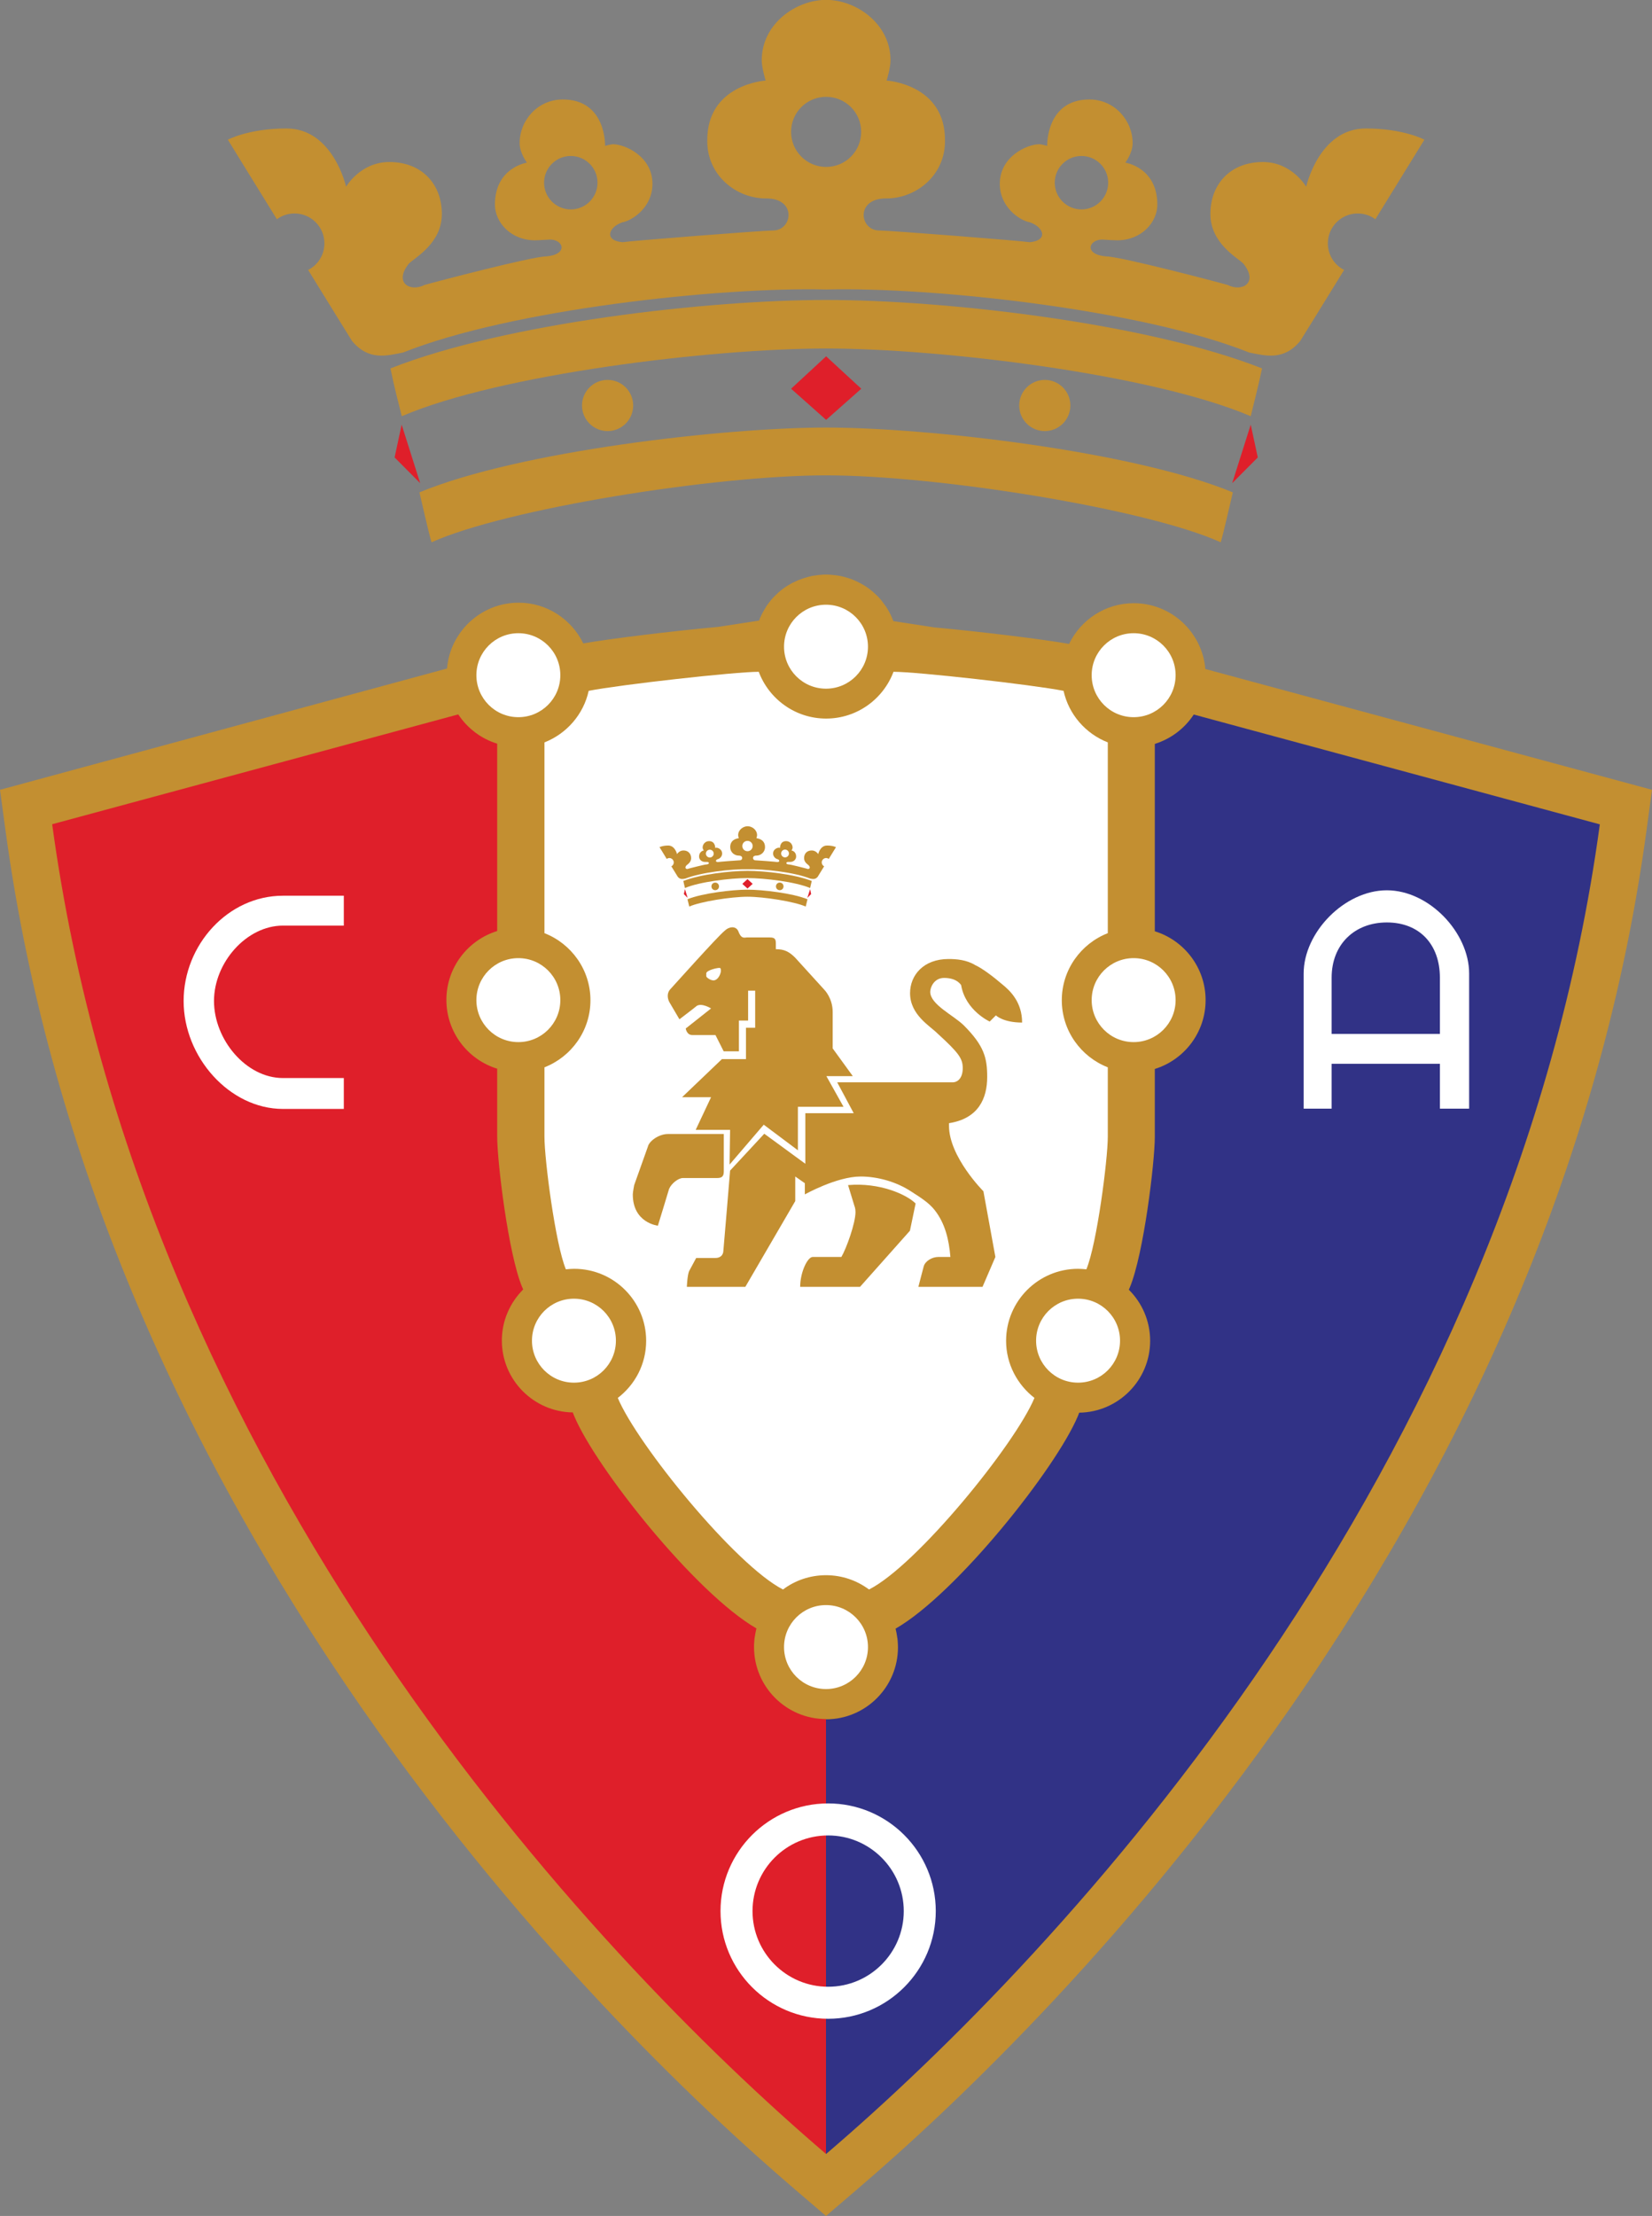 <?xml version="1.0" encoding="UTF-8"?>
<svg id="Layer_2" data-name="Layer 2" xmlns="http://www.w3.org/2000/svg" viewBox="0 0 131.08 175.75">
  <rect x="0" y="0" width="131.08" height="175.75" fill="#808080" stroke="none"/>
  <defs>
    <style>
      .cls-1 {
        fill: #313286;
      }

      .cls-1, .cls-2, .cls-3, .cls-4 {
        fill-rule: evenodd;
        stroke-width: 0px;
      }

      .cls-2 {
        fill: #df1f2a;
      }

      .cls-3 {
        fill: #fff;
      }

      .cls-4 {
        fill: #c38f31;
      }
    </style>
  </defs>
  <g id="Layer_1-2" data-name="Layer 1">
    <g>
      <path class="cls-4" d="m50.24,32.16c0,1.12-.91,2.03-2.03,2.03s-2.03-.91-2.03-2.03.91-2.03,2.03-2.03,2.03.91,2.03,2.03h0Z"/>
      <polygon class="cls-2" points="31.87 33.68 31.31 36.28 33.34 38.32 31.87 33.68 31.87 33.68"/>
      <path class="cls-4" d="m108.37,10.19c-3.71,0-4.73,4.62-4.73,4.62,0,0-1.13-1.96-3.43-1.96-2.62,0-4.17,1.79-4.17,4.12s2.14,3.46,2.61,3.93c1.23,1.52-.08,2.29-1.24,1.7-.79-.23-8.53-2.26-9.61-2.26-1.82-.14-1.43-1.34-.34-1.34.5.03.9.06,1.18.06,1.94,0,3.19-1.44,3.19-2.83,0-2.96-2.54-3.33-2.54-3.33,0,0,.58-.75.58-1.55,0-1.79-1.43-3.46-3.43-3.46-3.46,0-3.35,3.68-3.35,3.68,0,0-.47-.13-.62-.13-.96,0-3.14.96-3.14,3.14,0,1.86,1.59,2.91,2.38,3.05,1.1.37,1.5,1.44,0,1.58-.68-.11-11.13-.93-11.95-.93-1.56,0-1.91-2.56.56-2.54,2.39,0,4.66-1.84,4.66-4.53.08-4.54-4.63-4.82-4.63-4.82,0,0,.31-1,.31-1.6,0-2.92-2.74-4.8-5.11-4.8s-5.11,1.88-5.11,4.8c0,.59.31,1.6.31,1.6,0,0-4.7.28-4.63,4.82,0,2.68,2.27,4.53,4.66,4.53,2.47-.02,2.11,2.54.56,2.54-.82,0-11.27.82-11.95.93-1.5-.14-1.1-1.21,0-1.58.79-.14,2.38-1.19,2.38-3.05,0-2.18-2.18-3.14-3.14-3.14-.15,0-.62.13-.62.13,0,0,.11-3.68-3.35-3.68-2.01,0-3.43,1.67-3.43,3.46,0,.79.58,1.55.58,1.55,0,0-2.54.38-2.54,3.33,0,1.39,1.25,2.83,3.19,2.83.28,0,.68-.04,1.18-.06,1.09,0,1.47,1.2-.34,1.34-1.07,0-8.82,2.03-9.61,2.26-1.16.59-2.47-.18-1.24-1.7.47-.47,2.61-1.6,2.61-3.93s-1.55-4.12-4.17-4.12c-2.3,0-3.43,1.96-3.43,1.96,0,0-1.02-4.62-4.73-4.62-3.01,0-4.65.89-4.65.89,0,0,1.81,2.95,3.89,6.31.39-.29.87-.46,1.4-.46,1.31,0,2.37,1.06,2.37,2.37,0,.92-.52,1.72-1.29,2.11,1.78,2.89,3.29,5.33,3.48,5.63,1.34,1.61,2.79,1.16,4.05.92,8.56-3.42,25.09-5.21,33.57-5,8.48-.21,25.01,1.58,33.57,5,1.26.24,2.72.69,4.05-.92.19-.3,1.7-2.74,3.48-5.63-.77-.39-1.29-1.19-1.29-2.11,0-1.31,1.06-2.37,2.37-2.37.52,0,1.01.17,1.4.46,2.07-3.36,3.89-6.31,3.89-6.31,0,0-1.64-.89-4.65-.89h0Zm-63.08,6.42c-1.17,0-2.12-.95-2.12-2.12s.95-2.12,2.12-2.12,2.12.95,2.12,2.12-.95,2.12-2.12,2.12h0Zm20.26-3.37c-1.53,0-2.78-1.24-2.78-2.78s1.24-2.78,2.78-2.78,2.78,1.24,2.78,2.78-1.24,2.78-2.78,2.78h0Zm18.14,1.25c0-1.17.95-2.12,2.12-2.12s2.12.95,2.12,2.12-.95,2.12-2.12,2.12-2.12-.95-2.12-2.12h0Z"/>
      <path class="cls-4" d="m65.55,23.79c9.44,0,25.45,1.82,34.59,5.43-.34,1.58-.58,2.47-.9,3.79-7.8-3.33-24.53-5.37-33.68-5.37s-25.88,2.03-33.68,5.37c-.33-1.32-.57-2.2-.9-3.79,9.13-3.61,25.15-5.43,34.59-5.43h0Z"/>
      <path class="cls-4" d="m65.55,33.91c8.08,0,24.36,1.87,32.27,5.14-.26,1.07-.68,3-.96,3.96-5.88-2.66-22.44-5.31-31.31-5.31s-25.43,2.66-31.31,5.31c-.28-.96-.7-2.89-.96-3.96,7.91-3.28,24.19-5.14,32.27-5.14h0Z"/>
      <path class="cls-4" d="m80.87,32.16c0,1.12.91,2.03,2.03,2.03s2.03-.91,2.03-2.03-.91-2.03-2.03-2.03-2.03.91-2.03,2.03h0Z"/>
      <polygon class="cls-2" points="99.24 33.68 99.8 36.28 97.77 38.32 99.24 33.68 99.24 33.68"/>
      <polygon class="cls-2" points="65.55 28.26 68.34 30.83 65.55 33.3 62.77 30.83 65.55 28.26 65.55 28.26"/>
      <path class="cls-4" d="m95.64,53.06c-.25-2.92-2.7-5.22-5.68-5.22-2.26,0-4.21,1.32-5.13,3.23-2.07-.37-7.16-.99-10.7-1.31l-3.25-.5s-.03-.09-.05-.14c-.03-.08-.08-.17-.11-.25-.03-.07-.06-.14-.1-.21-.04-.08-.09-.16-.13-.24-.04-.07-.08-.13-.12-.2-.05-.07-.09-.15-.15-.22-.05-.07-.1-.13-.15-.2-.05-.07-.1-.13-.15-.2-.1-.12-.2-.23-.31-.34-.05-.05-.1-.1-.15-.14-.07-.07-.14-.13-.22-.2-.06-.05-.12-.09-.17-.14-.08-.06-.15-.12-.23-.17-.06-.04-.12-.08-.18-.12-.09-.06-.18-.11-.27-.16-.05-.03-.11-.06-.16-.09-.15-.08-.29-.15-.44-.21-.03-.01-.06-.02-.09-.04-.13-.05-.26-.1-.39-.14-.06-.02-.11-.03-.17-.05-.11-.03-.22-.06-.34-.09-.06-.01-.12-.03-.19-.04-.12-.02-.24-.04-.36-.05-.06,0-.11-.02-.17-.02-.18-.02-.35-.03-.53-.03s-.36.01-.53.03c-.06,0-.11.01-.17.02-.12.02-.24.03-.36.05-.06.01-.12.02-.18.04-.11.03-.22.05-.34.09-.06.02-.11.03-.17.05-.13.04-.26.09-.39.14-.03.01-.06.02-.09.03-.15.07-.3.14-.45.21-.05.03-.11.06-.16.09-.09.05-.18.11-.27.16-.06.04-.12.08-.18.12-.08.06-.16.11-.23.17-.06.05-.12.09-.17.14-.08.06-.15.13-.22.2-.05.05-.1.09-.15.14-.11.11-.21.22-.31.34-.05.06-.1.13-.15.19-.05.07-.1.13-.15.2-.05.07-.1.14-.14.22-.04.07-.08.13-.12.2-.04.08-.09.15-.13.23-.04.07-.07.14-.1.21-.04.08-.08.16-.11.24-.02.05-.03.1-.05.14l-3.25.5c-3.54.32-8.63.94-10.7,1.31-.93-1.91-2.88-3.23-5.13-3.23-2.98,0-5.44,2.3-5.68,5.22L0,62.64l.44,3.25c3.14,23.12,12.2,45.88,26.94,67.64,13.44,19.85,28.16,33.67,35.74,40.15l2.42,2.07h0s2.42-2.07,2.42-2.07c7.58-6.47,22.3-20.3,35.74-40.15,14.74-21.77,23.8-44.53,26.94-67.64l.44-3.25-35.44-9.58h0Z"/>
      <path class="cls-1" d="m65.54,170.84c18.64-15.92,54.42-54,61.4-105.46-6.13-1.66-32.22-8.71-32.22-8.71-.72,1.1-1.81,1.93-3.09,2.33v14.86c2.33.72,4.03,2.89,4.03,5.46s-1.7,4.74-4.03,5.46v5.37c0,2.03-.88,9.3-1.98,11.95,0,.01-.04.09-.08.19,1.04,1.03,1.69,2.47,1.69,4.05,0,3.12-2.52,5.66-5.63,5.7l-.1.26c-1.72,4.12-9.64,14.1-14.47,16.87.05.2.09.4.12.61,0,.06.02.12.03.18,0,.07.02.14.02.22.01.15.02.31.02.47,0,3.15-2.56,5.71-5.71,5.71v34.5h0Z"/>
      <path class="cls-2" d="m65.54,136.34c-3.15,0-5.71-2.56-5.71-5.71,0-.16,0-.31.02-.47,0-.07.01-.14.02-.22,0-.06.02-.12.03-.18.03-.21.07-.41.12-.61-4.83-2.78-12.76-12.75-14.47-16.87l-.1-.26c-3.11-.04-5.63-2.58-5.63-5.7,0-1.58.65-3.01,1.69-4.05-.04-.11-.07-.18-.08-.19-1.1-2.65-1.98-9.93-1.98-11.95v-5.37c-2.33-.72-4.03-2.89-4.03-5.46s1.7-4.74,4.03-5.46v-14.86c-1.28-.39-2.37-1.23-3.09-2.32,0,0-26.09,7.05-32.22,8.71,6.98,51.46,42.76,89.54,61.4,105.46v-34.5h0Z"/>
      <path class="cls-3" d="m62.12,126.07c.95-.72,2.14-1.14,3.42-1.14s2.45.42,3.41,1.13h.01c3.78-1.91,11.58-11.5,13.12-15.19-1.36-1.05-2.25-2.69-2.25-4.53,0-3.15,2.56-5.71,5.71-5.71.22,0,.44.02.66.04.83-1.99,1.7-8.7,1.7-10.52v-5.5c-2.13-.83-3.65-2.9-3.65-5.32s1.52-4.49,3.65-5.32v-15.13c-1.76-.69-3.1-2.22-3.51-4.09-2.5-.49-11.6-1.51-13.49-1.51,0,0-.01.02-.02.02l.02-.03c-.81,2.17-2.9,3.72-5.35,3.72s-4.54-1.55-5.35-3.72l.02.03s-.01-.02-.02-.02c-1.89,0-10.99,1.02-13.49,1.51-.41,1.87-1.75,3.4-3.51,4.09v15.13c2.13.83,3.65,2.9,3.65,5.32s-1.52,4.49-3.65,5.32v5.5c0,1.83.87,8.53,1.7,10.52.22-.02.43-.04.66-.04,3.15,0,5.71,2.56,5.71,5.71,0,1.85-.88,3.48-2.25,4.53,1.54,3.69,9.34,13.28,13.12,15.2h0Z"/>
      <path class="cls-4" d="m57.05,70.3c0,.17-.13.3-.3.3s-.3-.13-.3-.3.13-.3.3-.3.3.13.3.3h0Z"/>
      <polygon class="cls-2" points="54.35 70.52 54.26 70.91 54.56 71.21 54.35 70.52 54.35 70.52"/>
      <path class="cls-4" d="m65.62,67.06c-.55,0-.7.68-.7.68,0,0-.17-.29-.51-.29-.39,0-.61.26-.61.61s.32.51.38.58c.18.22-.01.34-.18.25-.12-.03-1.26-.33-1.42-.33-.27-.02-.21-.2-.05-.2.07,0,.13,0,.17,0,.29,0,.47-.21.47-.42,0-.44-.37-.49-.37-.49,0,0,.09-.11.09-.23,0-.26-.21-.51-.51-.51-.51,0-.49.54-.49.54,0,0-.07-.02-.09-.02-.14,0-.46.14-.46.46,0,.27.23.43.35.45.16.05.22.21,0,.23-.1-.02-1.64-.14-1.76-.14-.23,0-.28-.38.08-.37.35,0,.69-.27.69-.67.01-.67-.68-.71-.68-.71,0,0,.05-.15.05-.24,0-.43-.4-.71-.75-.71s-.75.28-.75.71c0,.09.05.24.05.24,0,0-.69.04-.68.71,0,.4.33.67.69.67.36,0,.31.37.08.37-.12,0-1.66.12-1.76.14-.22-.02-.16-.18,0-.23.12-.02.35-.18.35-.45,0-.32-.32-.46-.46-.46-.02,0-.09.02-.09.02,0,0,.02-.54-.49-.54-.3,0-.51.25-.51.51,0,.12.09.23.09.23,0,0-.37.06-.37.49,0,.21.18.42.47.42.04,0,.1,0,.17,0,.16,0,.22.18-.05.2-.16,0-1.3.3-1.42.33-.17.09-.36-.03-.18-.25.07-.07.38-.24.38-.58s-.23-.61-.61-.61c-.34,0-.51.29-.51.29,0,0-.15-.68-.7-.68-.44,0-.69.13-.69.13,0,0,.27.43.57.93.06-.04.13-.07.21-.07.19,0,.35.16.35.35,0,.14-.08.25-.19.31.26.43.48.78.51.83.2.24.41.17.6.14,1.26-.5,3.7-.77,4.95-.74,1.25-.03,3.69.23,4.95.74.19.03.4.1.6-.14.03-.04.25-.4.51-.83-.11-.06-.19-.18-.19-.31,0-.19.16-.35.35-.35.08,0,.15.03.21.07.31-.5.57-.93.57-.93,0,0-.24-.13-.69-.13h0Zm-9.3.95c-.17,0-.31-.14-.31-.31s.14-.31.31-.31.31.14.31.31-.14.31-.31.31h0Zm2.99-.5c-.23,0-.41-.18-.41-.41s.18-.41.41-.41.41.18.41.41-.18.41-.41.41h0Zm2.67.18c0-.17.14-.31.31-.31s.31.14.31.31-.14.31-.31.31-.31-.14-.31-.31h0Z"/>
      <path class="cls-4" d="m59.31,69.07c1.39,0,3.75.27,5.1.8-.05.23-.09.36-.13.56-1.15-.49-3.62-.79-4.97-.79s-3.82.3-4.96.79c-.05-.19-.08-.33-.13-.56,1.35-.53,3.71-.8,5.1-.8h0Z"/>
      <path class="cls-4" d="m59.31,70.56c1.19,0,3.59.28,4.76.76-.04.16-.1.44-.14.58-.87-.39-3.31-.78-4.62-.78s-3.75.39-4.62.78c-.04-.14-.1-.43-.14-.58,1.17-.48,3.57-.76,4.76-.76h0Z"/>
      <path class="cls-4" d="m61.57,70.3c0,.17.13.3.3.3s.3-.13.3-.3-.13-.3-.3-.3-.3.13-.3.3h0Z"/>
      <polygon class="cls-2" points="64.28 70.52 64.36 70.91 64.06 71.21 64.28 70.52 64.28 70.52"/>
      <polygon class="cls-2" points="59.31 69.72 59.72 70.1 59.31 70.47 58.9 70.1 59.31 69.72 59.31 69.72"/>
      <path class="cls-4" d="m67.66,85.34l-1.59-2.19v-2.89c0-1.11-.67-1.77-.67-1.77,0,0-1.87-2.05-2.31-2.54-.48-.48-.87-.67-1.53-.67v-.45c0-.35-.08-.48-.48-.48h-1.84c-.27.04-.46.04-.66-.5-.2-.45-.76-.35-1.07-.04-.53.41-4.19,4.51-4.31,4.63-.29.29-.29.77,0,1.19.05.08.71,1.21.71,1.21,0,0,1.28-.97,1.37-1.06.41-.26,1.14.2,1.14.2l-2.01,1.59s.07.52.52.52h1.84l.65,1.29h1.21v-2.44h.73v-2.37h.56v2.94h-.73v2.49h-1.91l-3.16,3.02h2.3l-1.22,2.59h2.73s-.04,2.75-.04,2.75l2.71-3.16,2.71,2.03v-3.45h3.62l-1.36-2.43h2.09Zm-11.08-7.59c-.22,0-.54-.24-.54-.32v-.24c.03-.25.95-.46,1.09-.42.02.02.07.01.07.23,0,.18-.19.76-.62.76h0Z"/>
      <path class="cls-4" d="m57.44,89.94h-4.45c-.7,0-1.49.55-1.59,1.02-.1.27-1.08,3.03-1.08,3.03,0,0-.11.57-.11.74,0,2.27,1.99,2.48,1.99,2.48,0,0,.88-2.86.89-2.92.18-.42.72-.86,1.1-.86h2.71c.4,0,.53-.15.53-.53v-2.96h0Z"/>
      <path class="cls-4" d="m60.64,89.92l-2.71,2.92s-.51,6.19-.53,6.32c0,.43-.3.61-.61.61h-1.55s-.55,1.03-.57,1.06c-.14.38-.17,1.23-.17,1.23h4.64l3.96-6.8v-1.95l.76.53v.89s2.53-1.42,4.43-1.42c1.32,0,2.83.41,4.01,1.19.78.5,1.41.9,1.86,1.47.83,1.05,1.14,2.36,1.25,3.72h-.95c-.51,0-1.06.33-1.17.76-.05.17-.42,1.61-.42,1.61h5.09l1.02-2.37-.95-5.21s-2.73-2.73-2.73-5.19v-.21c2.36-.37,3.03-1.99,3.03-3.67,0-1.52-.25-2.47-1.84-4.07-.82-.82-2.68-1.66-2.68-2.68,0-.33.29-1.1,1.1-1.1.51,0,1.03.13,1.35.56.34,2.03,2.27,2.9,2.27,2.9l.49-.49s.57.57,2.08.57c0-1.63-.96-2.53-1.55-3.01-.73-.63-1.64-1.31-2.16-1.54-.7-.43-1.5-.49-2.13-.49-1.98,0-3.05,1.28-3.05,2.71,0,1.71,1.57,2.59,2.16,3.18,1.71,1.56,2.02,2,2.02,2.77,0,.72-.35,1.12-.81,1.12h-9.15l1.31,2.45h-3.84v4.01l-3.24-2.37h0Z"/>
      <path class="cls-4" d="m67.29,93.99c.03.09.51,1.67.51,1.67,0,0,.08.17.08.47,0,.88-.72,2.88-1.12,3.56h-2.27c-.43,0-1,1.24-1,2.37h4.75l3.96-4.45s.44-2.11.45-2.16c-.72-.72-2.86-1.68-5.36-1.46h0Z"/>
      <path class="cls-3" d="m44.46,53.55c0,1.84-1.49,3.33-3.33,3.33s-3.33-1.49-3.33-3.33,1.49-3.33,3.33-3.33,3.33,1.49,3.33,3.33h0Z"/>
      <path class="cls-3" d="m44.46,79.32c0,1.84-1.49,3.33-3.33,3.33s-3.33-1.49-3.33-3.33,1.49-3.33,3.33-3.33,3.33,1.49,3.33,3.33h0Z"/>
      <path class="cls-3" d="m48.87,106.33c0,1.84-1.49,3.33-3.33,3.33s-3.33-1.49-3.33-3.33,1.49-3.33,3.33-3.33,3.33,1.49,3.33,3.33h0Z"/>
      <path class="cls-3" d="m86.62,53.55c0,1.84,1.49,3.33,3.33,3.33s3.33-1.49,3.33-3.33-1.49-3.33-3.33-3.33-3.33,1.49-3.33,3.33h0Z"/>
      <path class="cls-3" d="m62.21,51.29c0,1.84,1.49,3.33,3.33,3.33s3.33-1.49,3.33-3.33-1.49-3.33-3.33-3.33-3.33,1.49-3.33,3.33h0Z"/>
      <path class="cls-3" d="m62.21,130.63c0,1.84,1.49,3.33,3.33,3.33s3.33-1.49,3.33-3.33-1.49-3.33-3.33-3.33-3.33,1.49-3.33,3.33h0Z"/>
      <path class="cls-3" d="m86.62,79.32c0,1.84,1.49,3.33,3.33,3.33s3.33-1.49,3.33-3.33-1.49-3.33-3.33-3.33-3.33,1.49-3.33,3.33h0Z"/>
      <path class="cls-3" d="m82.21,106.33c0,1.84,1.49,3.33,3.33,3.33s3.33-1.49,3.33-3.33-1.49-3.33-3.33-3.33-3.33,1.49-3.33,3.33h0Z"/>
      <path class="cls-3" d="m27.28,85.49v2.46h-4.83c-4.24,0-7.88-4.11-7.88-8.56s3.52-8.35,7.88-8.35h4.83v2.37h-4.83c-2.88,0-5.47,2.92-5.47,5.98s2.54,6.11,5.47,6.11c2.37,0,4.83,0,4.83,0h0Z"/>
      <path class="cls-3" d="m116.57,77.21v10.72h-2.32v-3.56h-8.59v3.56h-2.22v-10.72c0-3.26,3.24-6.6,6.6-6.6s6.53,3.36,6.53,6.6h0Zm-6.53-4.05c-2.54,0-4.38,1.72-4.38,4.38v4.46h8.59v-4.46c0-2.63-1.61-4.38-4.21-4.38h0Z"/>
      <path class="cls-3" d="m65.71,143.03c4.71,0,8.54,3.83,8.54,8.54s-3.83,8.54-8.54,8.54-8.54-3.83-8.54-8.54,3.83-8.54,8.54-8.54h0Zm0,2.54c-3.32,0-6,2.69-6,6s2.69,6,6,6,6-2.69,6-6-2.69-6-6-6h0Z"/>
    </g>
  </g>
</svg>